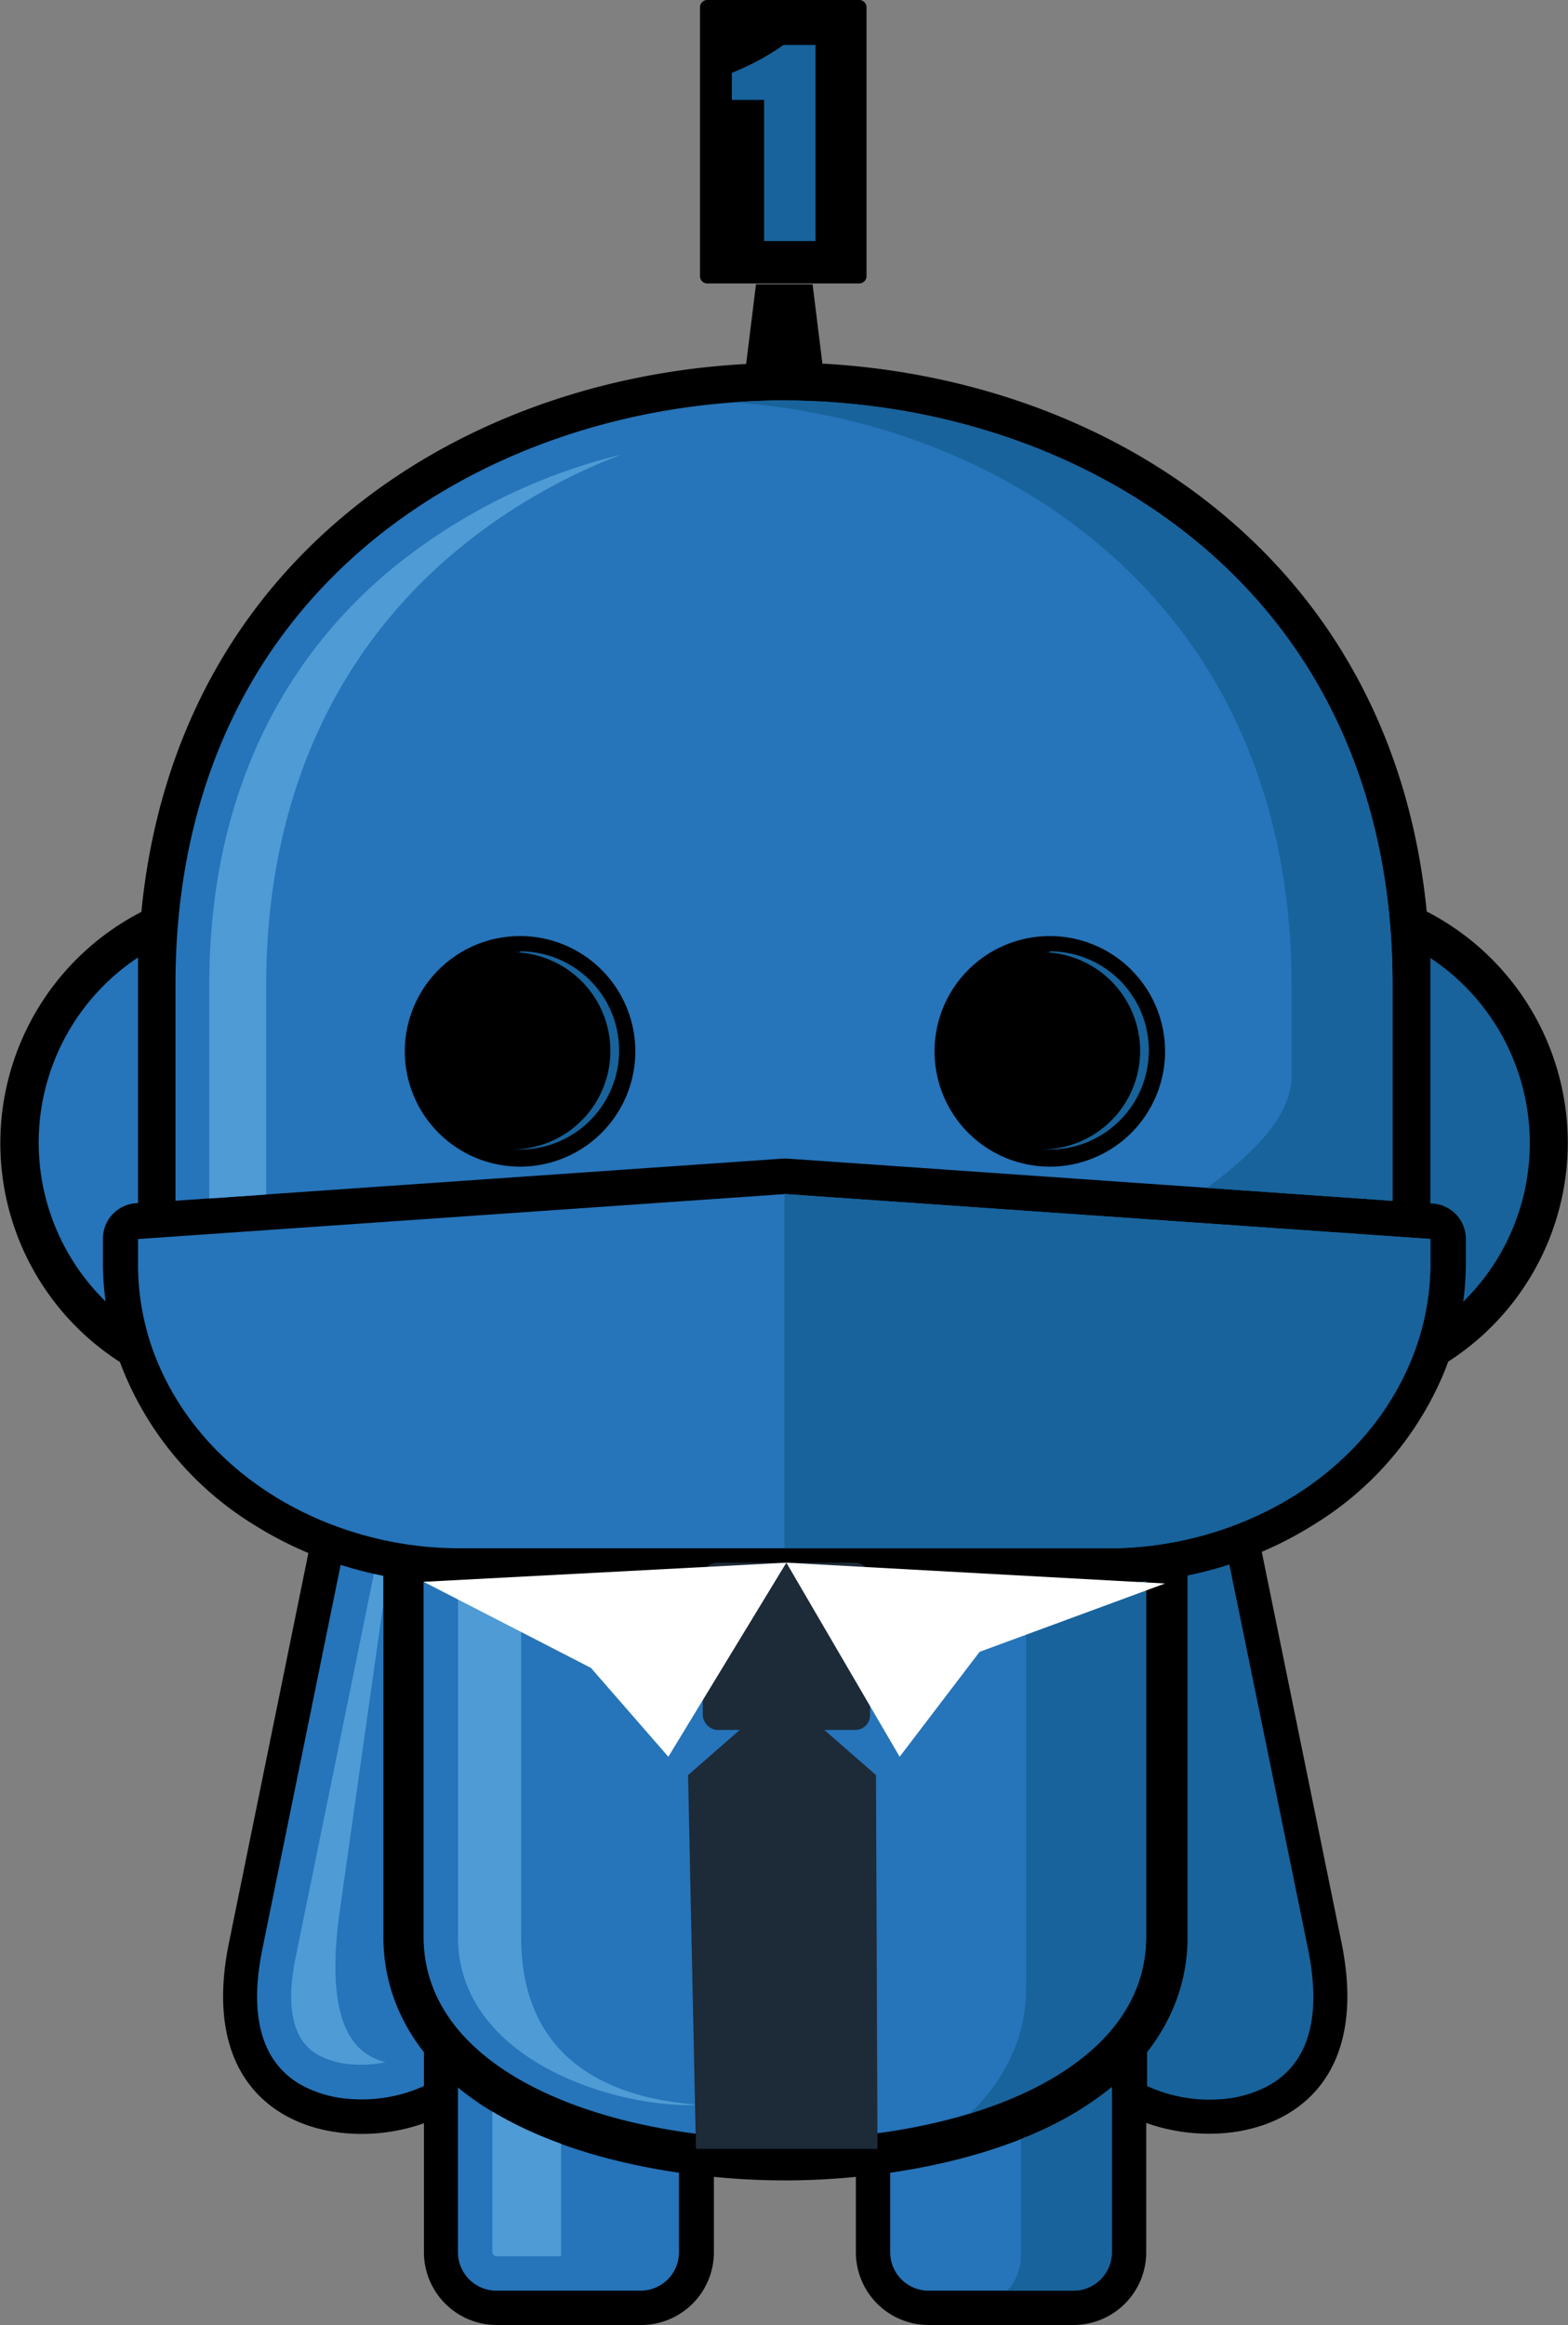 <svg id="Layer_1" data-name="Layer 1" xmlns="http://www.w3.org/2000/svg" viewBox="0 0 159.04 235.76"><rect x="0" y="0" width="159.04" height="235.76" fill="#808080" stroke="none"/><defs><style>.cls-1,.cls-2,.cls-3,.cls-4{fill-rule:evenodd;}.cls-2,.cls-7{fill:#18639b;}.cls-3{fill:#2674b9;}.cls-4{fill:#4e9bd5;}.cls-5{fill:#1d2a38;}.cls-6{fill:#fff;}</style></defs><title>docubot</title><path class="cls-1" d="M83.37,36.87c14.84.8,29.62,5.9,41,15.56,12.35,10.46,18.82,24.52,20.34,40a26.37,26.37,0,0,1,2.18,45.64l-.26.7a32.87,32.87,0,0,1-13.29,15.78,38,38,0,0,1-5.36,2.81L136.07,197c3.69,18.11-10.77,21.53-19.81,18.27V228.4a7.38,7.38,0,0,1-7.36,7.36H94.17a7.38,7.38,0,0,1-7.36-7.36v-7.66c-2.53.25-5,.36-7.2.36s-4.66-.11-7.2-.36v7.66A7.38,7.38,0,0,1,65,235.76H50.33A7.38,7.38,0,0,1,43,228.4V215.3c-9,3.24-23.47-.19-19.78-18.28l8.06-39.54a37.89,37.89,0,0,1-5.56-2.89,32.87,32.87,0,0,1-13.29-15.78l-.27-.7a26.37,26.37,0,0,1,2.18-45.64c1.51-15.51,8-29.57,20.34-40,11.41-9.66,26.18-14.77,41-15.56l1-8.08h5.74l1,8.08Z"/><path class="cls-2" d="M124.69,158.63l8,39.09c1,5,1,11-4.06,13.79a12,12,0,0,1-5,1.37,15.22,15.22,0,0,1-7.29-1.35h0V208.1a19.75,19.75,0,0,0,2.57-4.27,18.25,18.25,0,0,0,1.54-7.41V159.76a39.93,39.93,0,0,0,4.32-1.14Z"/><path class="cls-3" d="M90.29,220.32v8.08a3.9,3.9,0,0,0,3.88,3.88h14.72a3.9,3.9,0,0,0,3.88-3.88V211.64c-5.94,4.91-14.46,7.51-22.47,8.68Z"/><path class="cls-2" d="M102.18,232.27h6.71a3.9,3.9,0,0,0,3.88-3.88V211.64a34.34,34.34,0,0,1-9.22,5.27v11.78a5.18,5.18,0,0,1-1.37,3.58Z"/><path class="cls-3" d="M34.55,158.69l-7.95,39c-1,5-1,11,4.06,13.79a12,12,0,0,0,5,1.37A15.23,15.23,0,0,0,43,211.53V208.1a19.76,19.76,0,0,1-2.57-4.27,18.26,18.26,0,0,1-1.54-7.41V159.8a40.05,40.05,0,0,1-4.3-1.11Z"/><path class="cls-4" d="M37.92,159.6,30,198.41c-.67,3.27-1.12,8.14,2.33,10a8.6,8.6,0,0,0,3.57.94,12.35,12.35,0,0,0,3.19-.23A6.28,6.28,0,0,1,36.82,208c-3.45-2.72-3-9.72-2.33-14.42l4.36-30.74V159.8l-.93-.2Z"/><path class="cls-3" d="M46.45,211.64V228.4a3.9,3.9,0,0,0,3.88,3.88H65a3.9,3.9,0,0,0,3.87-3.88v-8.08c-8-1.17-16.53-3.77-22.47-8.68Z"/><path class="cls-4" d="M49.94,214.1v14.3a.41.41,0,0,0,.39.39h6.58V217.38a39.82,39.82,0,0,1-7-3.28Z"/><path class="cls-3" d="M116.25,160.38v36c0,27.4-73.29,27.4-73.29,0v-36q1.81.17,3.62.17h65.85q1.91,0,3.81-.19Z"/><path class="cls-4" d="M46.45,160.57v35.86c0,12.62,16.4,17.49,24.54,17-8.1-.52-18.13-3.84-18.13-17V160.57H46.45Z"/><path class="cls-2" d="M116.25,160.38v36c0,8.82-7.6,14.8-17.9,17.94a18.22,18.22,0,0,0,4.83-7.31,17.26,17.26,0,0,0,.9-5.61V160.57h8.37q1.91,0,3.81-.19Z"/><path class="cls-3" d="M79.52,40.6c-15.75.06-31.06,5.17-42.39,14.76C23.27,67.11,17.8,83.26,17.8,99.76v22l61.54-4.27a3.72,3.72,0,0,1,.56,0l61.34,4.27v-22c0-16.5-5.47-32.66-19.33-44.4-11.33-9.6-26.64-14.7-42.39-14.76Z"/><path class="cls-4" d="M63.05,46.09A58.71,58.71,0,0,0,39.35,58C26.73,68.67,21.23,83.55,21.23,99.76v21.77l5.77-.4V99.9c0-17,5.77-32.61,19-43.81a59.36,59.36,0,0,1,17.05-10Z"/><path class="cls-2" d="M79.52,40.6q-2.57,0-5.12.2c13.91,1,27.17,6,37.26,14.57C125.52,67.11,131,83.26,131,99.76v9.39c0,4.08-4,7.92-8.58,11.31l18.83,1.31v-22c0-16.5-5.47-32.66-19.33-44.4-11.33-9.6-26.64-14.7-42.39-14.76Z"/><path class="cls-1" d="M52.75,94.92a11.69,11.69,0,1,1-11.69,11.69A11.69,11.69,0,0,1,52.75,94.92Zm53.73,0a11.69,11.69,0,1,1-11.69,11.69,11.69,11.69,0,0,1,11.69-11.69Z"/><path class="cls-2" d="M52.75,96.56c-.28,0-.56,0-.84,0a10,10,0,0,1,0,20c.28,0,.55,0,.84,0a10,10,0,0,0,0-20.09Zm53.73,0c-.28,0-.56,0-.84,0a10,10,0,0,1,0,20q.41,0,.84,0a10,10,0,1,0,0-20.09Z"/><path class="cls-2" d="M145,97.09A22.52,22.52,0,0,1,148.41,132a28.69,28.69,0,0,0,.27-3.92v-2.45h0a3.6,3.6,0,0,0-3.36-3.59l-.24,0V99.76q0-1.34,0-2.68Z"/><path class="cls-3" d="M14,122h0a3.6,3.6,0,0,0-3.56,3.6v2.45a28.75,28.75,0,0,0,.27,3.92A22.52,22.52,0,0,1,14,97.09q0,1.33,0,2.68V122Z"/><rect class="cls-5" x="71.28" y="158.46" width="16.97" height="16.96" rx="1.5" ry="1.5"/><polygon class="cls-5" points="79.38 171.73 79.38 171.51 79.32 171.61 79.26 171.51 79.26 171.73 69.79 180 70.59 217.9 89 217.9 88.85 180 79.38 171.73"/><polygon class="cls-6" points="42.97 160.4 79.76 158.46 67.79 178.14 59.94 169.13 42.97 160.4"/><polygon class="cls-6" points="118.17 160.57 79.76 158.46 91.25 178.14 99.36 167.5 118.17 160.57"/><path class="cls-3" d="M145.08,125.64v2.45a25.75,25.75,0,0,1-1.78,9.41C138.44,149.89,125.37,157,112.44,157H46.59c-12.92,0-26-7.08-30.85-19.47A25.75,25.75,0,0,1,14,128.09v-2.45l65.62-4.56,65.51,4.56Z"/><path class="cls-2" d="M145.08,125.64v2.45a25.75,25.75,0,0,1-1.78,9.41C138.44,149.89,125.37,157,112.44,157H79.57V121.08l65.51,4.56Z"/><path d="M71,.74A.74.74,0,0,1,71.71,0H87.15a.74.74,0,0,1,.74.74V28a.74.74,0,0,1-.74.74H71.71A.74.74,0,0,1,71,28"/><path class="cls-7" d="M79.33,4.66a25.26,25.26,0,0,1-4.8,2.6l-.3.13v2.74H77.5V24.44h5.22V4.56H79.46Z"/></svg>